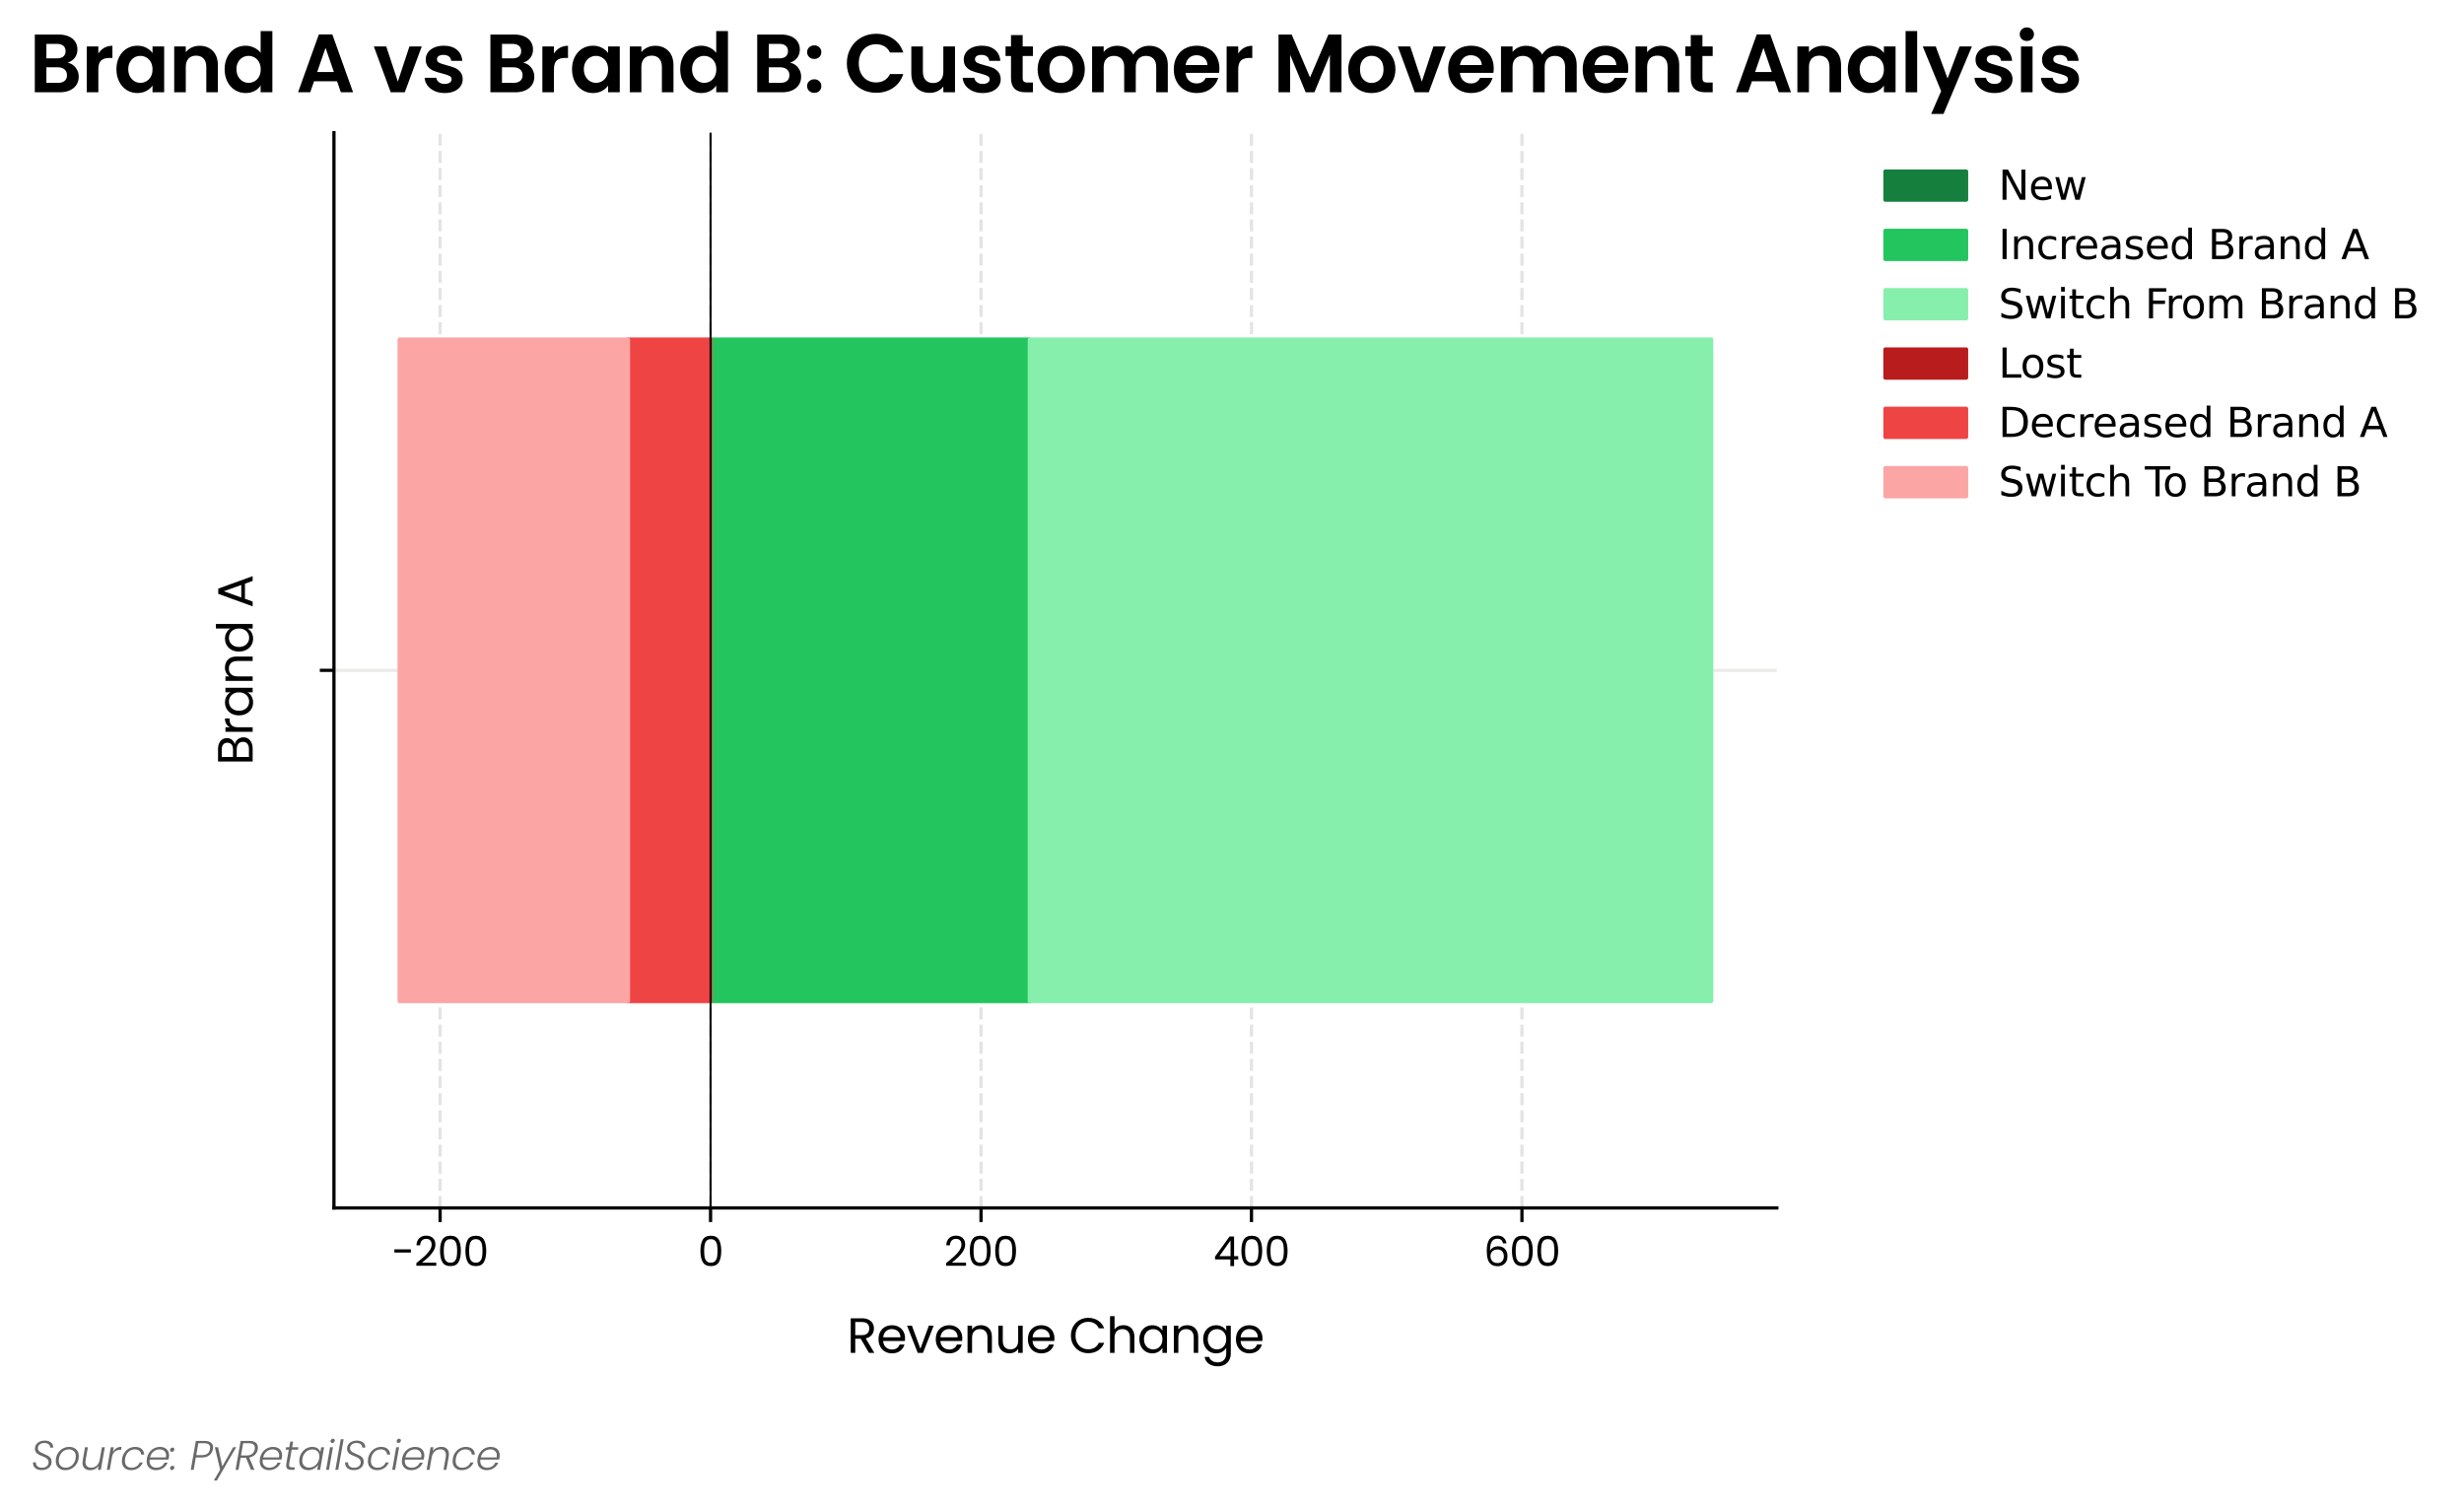<?xml version="1.0" encoding="utf-8" standalone="no"?>
<!DOCTYPE svg PUBLIC "-//W3C//DTD SVG 1.1//EN"
  "http://www.w3.org/Graphics/SVG/1.1/DTD/svg11.dtd">
<svg xmlns:xlink="http://www.w3.org/1999/xlink" width="609.843pt" height="373.553pt" viewBox="0 0 609.843 373.553" xmlns="http://www.w3.org/2000/svg" version="1.1">
 <defs>
  <style type="text/css">*{stroke-linejoin: round; stroke-linecap: butt}</style>
 </defs>
 <g id="figure_1">
  <g id="patch_1">
   <path d="M 0 373.553
L 609.843 373.553
L 609.843 -0
L 0 -0
z
" style="fill: #ffffff"/>
  </g>
  <g id="axes_1">
   <g id="patch_2">
    <path d="M 82.653 298.953
L 439.772 298.953
L 439.772 32.841
L 82.653 32.841
z
" style="fill: #ffffff"/>
   </g>
   <g id="matplotlib.axis_1">
    <g id="xtick_1">
     <g id="line2d_1">
      <path d="M 108.926 298.953
L 108.926 32.841
" clip-path="url(#p9ff2d4da1d)" style="fill: none; stroke-dasharray: 2.96,1.28; stroke-dashoffset: 0; stroke: #dad8d7; stroke-opacity: 0.7; stroke-width: 0.8"/>
     </g>
     <g id="line2d_2">
      <defs>
       <path id="ma1006f637c" d="M 0 0
L 0 3.5
" style="stroke: #000000; stroke-width: 0.8"/>
      </defs>
      <g>
       <use xlink:href="#ma1006f637c" x="108.926" y="298.953" style="stroke: #000000; stroke-width: 0.8"/>
      </g>
     </g>
     <g id="text_1">
      <!-- -200 -->
      <g transform="translate(97.017 313.353) scale(0.1 -0.1)">
       <defs>
        <path id="Poppins-Regular-2d" d="M 2925 2592
L 2925 2099
L 371 2099
L 371 2592
L 2925 2592
z
" transform="scale(0.016)"/>
        <path id="Poppins-Regular-32" d="M 326 467
Q 1139 1120 1600 1539
Q 2061 1958 2377 2416
Q 2694 2874 2694 3315
Q 2694 3731 2492 3971
Q 2291 4211 1843 4211
Q 1408 4211 1168 3939
Q 928 3667 909 3213
L 346 3213
Q 371 3930 780 4320
Q 1190 4710 1837 4710
Q 2496 4710 2883 4345
Q 3270 3981 3270 3341
Q 3270 2810 2953 2307
Q 2637 1805 2233 1424
Q 1830 1043 1203 538
L 3405 538
L 3405 51
L 326 51
L 326 467
z
" transform="scale(0.016)"/>
        <path id="Poppins-Regular-30" d="M 397 2362
Q 397 3462 755 4080
Q 1114 4698 2010 4698
Q 2899 4698 3257 4080
Q 3616 3462 3616 2362
Q 3616 1242 3257 621
Q 2899 0 2010 0
Q 1114 0 755 621
Q 397 1242 397 2362
z
M 3040 2362
Q 3040 2918 2966 3305
Q 2893 3693 2665 3929
Q 2438 4166 2010 4166
Q 1574 4166 1347 3929
Q 1120 3693 1046 3305
Q 973 2918 973 2362
Q 973 1786 1046 1395
Q 1120 1005 1347 768
Q 1574 531 2010 531
Q 2438 531 2665 768
Q 2893 1005 2966 1395
Q 3040 1786 3040 2362
z
" transform="scale(0.016)"/>
       </defs>
       <use xlink:href="#Poppins-Regular-2d"/>
       <use xlink:href="#Poppins-Regular-32" x="55.1"/>
       <use xlink:href="#Poppins-Regular-30" x="112.6"/>
       <use xlink:href="#Poppins-Regular-30" x="175.4"/>
      </g>
     </g>
    </g>
    <g id="xtick_2">
     <g id="line2d_3">
      <path d="M 175.865 298.953
L 175.865 32.841
" clip-path="url(#p9ff2d4da1d)" style="fill: none; stroke-dasharray: 2.96,1.28; stroke-dashoffset: 0; stroke: #dad8d7; stroke-opacity: 0.7; stroke-width: 0.8"/>
     </g>
     <g id="line2d_4">
      <g>
       <use xlink:href="#ma1006f637c" x="175.865" y="298.953" style="stroke: #000000; stroke-width: 0.8"/>
      </g>
     </g>
     <g id="text_2">
      <!-- 0 -->
      <g transform="translate(172.725 313.353) scale(0.1 -0.1)">
       <use xlink:href="#Poppins-Regular-30"/>
      </g>
     </g>
    </g>
    <g id="xtick_3">
     <g id="line2d_5">
      <path d="M 242.804 298.953
L 242.804 32.841
" clip-path="url(#p9ff2d4da1d)" style="fill: none; stroke-dasharray: 2.96,1.28; stroke-dashoffset: 0; stroke: #dad8d7; stroke-opacity: 0.7; stroke-width: 0.8"/>
     </g>
     <g id="line2d_6">
      <g>
       <use xlink:href="#ma1006f637c" x="242.804" y="298.953" style="stroke: #000000; stroke-width: 0.8"/>
      </g>
     </g>
     <g id="text_3">
      <!-- 200 -->
      <g transform="translate(233.65 313.353) scale(0.1 -0.1)">
       <use xlink:href="#Poppins-Regular-32"/>
       <use xlink:href="#Poppins-Regular-30" x="57.5"/>
       <use xlink:href="#Poppins-Regular-30" x="120.3"/>
      </g>
     </g>
    </g>
    <g id="xtick_4">
     <g id="line2d_7">
      <path d="M 309.743 298.953
L 309.743 32.841
" clip-path="url(#p9ff2d4da1d)" style="fill: none; stroke-dasharray: 2.96,1.28; stroke-dashoffset: 0; stroke: #dad8d7; stroke-opacity: 0.7; stroke-width: 0.8"/>
     </g>
     <g id="line2d_8">
      <g>
       <use xlink:href="#ma1006f637c" x="309.743" y="298.953" style="stroke: #000000; stroke-width: 0.8"/>
      </g>
     </g>
     <g id="text_4">
      <!-- 400 -->
      <g transform="translate(300.318 313.353) scale(0.1 -0.1)">
       <defs>
        <path id="Poppins-Regular-34" d="M 256 1030
L 256 1472
L 2502 4582
L 3200 4582
L 3200 1536
L 3840 1536
L 3840 1030
L 3200 1030
L 3200 0
L 2624 0
L 2624 1030
L 256 1030
z
M 2650 3974
L 928 1536
L 2650 1536
L 2650 3974
z
" transform="scale(0.016)"/>
       </defs>
       <use xlink:href="#Poppins-Regular-34"/>
       <use xlink:href="#Poppins-Regular-30" x="62.9"/>
       <use xlink:href="#Poppins-Regular-30" x="125.7"/>
      </g>
     </g>
    </g>
    <g id="xtick_5">
     <g id="line2d_9">
      <path d="M 376.682 298.953
L 376.682 32.841
" clip-path="url(#p9ff2d4da1d)" style="fill: none; stroke-dasharray: 2.96,1.28; stroke-dashoffset: 0; stroke: #dad8d7; stroke-opacity: 0.7; stroke-width: 0.8"/>
     </g>
     <g id="line2d_10">
      <g>
       <use xlink:href="#ma1006f637c" x="376.682" y="298.953" style="stroke: #000000; stroke-width: 0.8"/>
      </g>
     </g>
     <g id="text_5">
      <!-- 600 -->
      <g transform="translate(367.228 313.353) scale(0.1 -0.1)">
       <defs>
        <path id="Poppins-Regular-36" d="M 2976 3526
Q 2835 4237 2099 4237
Q 1530 4237 1248 3798
Q 966 3360 973 2355
Q 1120 2688 1462 2877
Q 1805 3066 2227 3066
Q 2886 3066 3280 2656
Q 3674 2246 3674 1523
Q 3674 1088 3504 742
Q 3334 397 2992 192
Q 2650 -13 2163 -13
Q 1504 -13 1133 281
Q 762 576 614 1094
Q 467 1613 467 2374
Q 467 4723 2106 4723
Q 2733 4723 3091 4384
Q 3450 4045 3514 3526
L 2976 3526
z
M 2106 2573
Q 1830 2573 1587 2461
Q 1344 2349 1193 2121
Q 1043 1894 1043 1568
Q 1043 1082 1324 778
Q 1606 474 2131 474
Q 2579 474 2844 752
Q 3110 1030 3110 1504
Q 3110 2003 2854 2288
Q 2598 2573 2106 2573
z
" transform="scale(0.016)"/>
       </defs>
       <use xlink:href="#Poppins-Regular-36"/>
       <use xlink:href="#Poppins-Regular-30" x="63.5"/>
       <use xlink:href="#Poppins-Regular-30" x="126.3"/>
      </g>
     </g>
    </g>
    <g id="text_6">
     <!-- Revenue Change -->
     <g transform="translate(209.613 334.833) scale(0.12 -0.12)">
      <defs>
       <path id="Poppins-Regular-52" d="M 2842 0
L 1779 1824
L 1075 1824
L 1075 0
L 493 0
L 493 4461
L 1933 4461
Q 2438 4461 2787 4288
Q 3136 4115 3309 3820
Q 3482 3526 3482 3149
Q 3482 2688 3216 2336
Q 2950 1984 2419 1869
L 3539 0
L 2842 0
z
M 1075 2291
L 1933 2291
Q 2406 2291 2643 2524
Q 2880 2758 2880 3149
Q 2880 3546 2646 3763
Q 2413 3981 1933 3981
L 1075 3981
L 1075 2291
z
" transform="scale(0.016)"/>
       <path id="Poppins-Regular-65" d="M 3693 1888
Q 3693 1722 3674 1536
L 870 1536
Q 902 1018 1225 726
Q 1549 435 2010 435
Q 2387 435 2640 611
Q 2893 787 2995 1082
L 3622 1082
Q 3482 576 3059 259
Q 2637 -58 2010 -58
Q 1510 -58 1116 166
Q 723 390 499 803
Q 275 1216 275 1760
Q 275 2304 492 2713
Q 710 3123 1104 3344
Q 1498 3565 2010 3565
Q 2509 3565 2893 3347
Q 3277 3130 3485 2749
Q 3693 2368 3693 1888
z
M 3091 2010
Q 3091 2342 2944 2582
Q 2797 2822 2544 2947
Q 2291 3072 1984 3072
Q 1542 3072 1232 2790
Q 922 2509 877 2010
L 3091 2010
z
" transform="scale(0.016)"/>
       <path id="Poppins-Regular-76" d="M 1798 538
L 2886 3507
L 3507 3507
L 2131 0
L 1453 0
L 77 3507
L 704 3507
L 1798 538
z
" transform="scale(0.016)"/>
       <path id="Poppins-Regular-6e" d="M 2202 3571
Q 2842 3571 3238 3184
Q 3635 2797 3635 2067
L 3635 0
L 3059 0
L 3059 1984
Q 3059 2509 2796 2787
Q 2534 3066 2080 3066
Q 1619 3066 1347 2778
Q 1075 2490 1075 1939
L 1075 0
L 493 0
L 493 3507
L 1075 3507
L 1075 3008
Q 1248 3277 1545 3424
Q 1843 3571 2202 3571
z
" transform="scale(0.016)"/>
       <path id="Poppins-Regular-75" d="M 3603 3507
L 3603 0
L 3021 0
L 3021 518
Q 2854 250 2556 99
Q 2259 -51 1901 -51
Q 1491 -51 1164 118
Q 838 288 649 627
Q 461 966 461 1453
L 461 3507
L 1037 3507
L 1037 1530
Q 1037 1011 1299 732
Q 1562 454 2016 454
Q 2483 454 2752 742
Q 3021 1030 3021 1581
L 3021 3507
L 3603 3507
z
" transform="scale(0.016)"/>
       <path id="Poppins-Regular-20" transform="scale(0.016)"/>
       <path id="Poppins-Regular-43" d="M 275 2234
Q 275 2886 569 3408
Q 864 3930 1373 4224
Q 1882 4518 2502 4518
Q 3232 4518 3776 4166
Q 4320 3814 4570 3168
L 3872 3168
Q 3686 3571 3337 3788
Q 2989 4006 2502 4006
Q 2035 4006 1664 3788
Q 1293 3571 1081 3171
Q 870 2771 870 2234
Q 870 1702 1081 1302
Q 1293 902 1664 684
Q 2035 467 2502 467
Q 2989 467 3337 681
Q 3686 896 3872 1299
L 4570 1299
Q 4320 659 3776 310
Q 3232 -38 2502 -38
Q 1882 -38 1373 253
Q 864 544 569 1062
Q 275 1581 275 2234
z
" transform="scale(0.016)"/>
       <path id="Poppins-Regular-68" d="M 2234 3571
Q 2630 3571 2950 3401
Q 3270 3232 3452 2893
Q 3635 2554 3635 2067
L 3635 0
L 3059 0
L 3059 1984
Q 3059 2509 2796 2787
Q 2534 3066 2080 3066
Q 1619 3066 1347 2778
Q 1075 2490 1075 1939
L 1075 0
L 493 0
L 493 4736
L 1075 4736
L 1075 3008
Q 1248 3277 1552 3424
Q 1856 3571 2234 3571
z
" transform="scale(0.016)"/>
       <path id="Poppins-Regular-61" d="M 275 1766
Q 275 2304 492 2710
Q 710 3117 1091 3341
Q 1472 3565 1939 3565
Q 2400 3565 2739 3366
Q 3078 3168 3245 2867
L 3245 3507
L 3834 3507
L 3834 0
L 3245 0
L 3245 653
Q 3072 346 2729 144
Q 2387 -58 1933 -58
Q 1466 -58 1088 172
Q 710 403 492 819
Q 275 1235 275 1766
z
M 3245 1760
Q 3245 2157 3085 2451
Q 2925 2746 2653 2902
Q 2381 3059 2054 3059
Q 1728 3059 1459 2905
Q 1190 2752 1030 2457
Q 870 2163 870 1766
Q 870 1363 1030 1065
Q 1190 768 1459 611
Q 1728 454 2054 454
Q 2381 454 2653 611
Q 2925 768 3085 1065
Q 3245 1363 3245 1760
z
" transform="scale(0.016)"/>
       <path id="Poppins-Regular-67" d="M 1939 3565
Q 2394 3565 2736 3366
Q 3078 3168 3245 2867
L 3245 3507
L 3834 3507
L 3834 -77
Q 3834 -557 3629 -931
Q 3424 -1306 3043 -1517
Q 2662 -1728 2157 -1728
Q 1466 -1728 1005 -1401
Q 544 -1075 461 -512
L 1037 -512
Q 1133 -832 1433 -1027
Q 1734 -1222 2157 -1222
Q 2637 -1222 2941 -921
Q 3245 -621 3245 -77
L 3245 659
Q 3072 352 2733 147
Q 2394 -58 1939 -58
Q 1472 -58 1091 172
Q 710 403 492 819
Q 275 1235 275 1766
Q 275 2304 492 2710
Q 710 3117 1091 3341
Q 1472 3565 1939 3565
z
M 3245 1760
Q 3245 2157 3085 2451
Q 2925 2746 2653 2902
Q 2381 3059 2054 3059
Q 1728 3059 1459 2905
Q 1190 2752 1030 2457
Q 870 2163 870 1766
Q 870 1363 1030 1065
Q 1190 768 1459 611
Q 1728 454 2054 454
Q 2381 454 2653 611
Q 2925 768 3085 1065
Q 3245 1363 3245 1760
z
" transform="scale(0.016)"/>
      </defs>
      <use xlink:href="#Poppins-Regular-52"/>
      <use xlink:href="#Poppins-Regular-65" x="60.8"/>
      <use xlink:href="#Poppins-Regular-76" x="122.8"/>
      <use xlink:href="#Poppins-Regular-65" x="178.9"/>
      <use xlink:href="#Poppins-Regular-6e" x="240.9"/>
      <use xlink:href="#Poppins-Regular-75" x="304.9"/>
      <use xlink:href="#Poppins-Regular-65" x="368.9"/>
      <use xlink:href="#Poppins-Regular-20" x="430.9"/>
      <use xlink:href="#Poppins-Regular-43" x="457.6"/>
      <use xlink:href="#Poppins-Regular-68" x="534.8"/>
      <use xlink:href="#Poppins-Regular-61" x="598.8"/>
      <use xlink:href="#Poppins-Regular-6e" x="666.4"/>
      <use xlink:href="#Poppins-Regular-67" x="730.4"/>
      <use xlink:href="#Poppins-Regular-65" x="798"/>
     </g>
    </g>
   </g>
   <g id="matplotlib.axis_2">
    <g id="ytick_1">
     <g id="line2d_11">
      <path d="M 82.653 165.897
L 439.772 165.897
" clip-path="url(#p9ff2d4da1d)" style="fill: none; stroke: #dad8d7; stroke-opacity: 0.5; stroke-width: 0.8; stroke-linecap: square"/>
     </g>
     <g id="line2d_12">
      <defs>
       <path id="mc6f0fd13ad" d="M 0 0
L -3.5 0
" style="stroke: #000000; stroke-width: 0.8"/>
      </defs>
      <g>
       <use xlink:href="#mc6f0fd13ad" x="82.653" y="165.897" style="stroke: #000000; stroke-width: 0.8"/>
      </g>
     </g>
    </g>
    <g id="text_7">
     <!-- Brand A -->
     <g transform="translate(62.532 189.41) rotate(-90) scale(0.12 -0.12)">
      <defs>
       <path id="Poppins-Regular-42" d="M 2726 2298
Q 2970 2259 3171 2099
Q 3373 1939 3491 1702
Q 3610 1466 3610 1197
Q 3610 858 3437 586
Q 3264 314 2934 157
Q 2605 0 2157 0
L 493 0
L 493 4461
L 2093 4461
Q 2547 4461 2867 4310
Q 3187 4160 3347 3904
Q 3507 3648 3507 3328
Q 3507 2931 3292 2672
Q 3078 2413 2726 2298
z
M 1075 2534
L 2054 2534
Q 2464 2534 2688 2726
Q 2912 2918 2912 3258
Q 2912 3597 2688 3789
Q 2464 3981 2042 3981
L 1075 3981
L 1075 2534
z
M 2106 480
Q 2541 480 2784 685
Q 3027 890 3027 1254
Q 3027 1626 2771 1840
Q 2515 2054 2086 2054
L 1075 2054
L 1075 480
L 2106 480
z
" transform="scale(0.016)"/>
       <path id="Poppins-Regular-72" d="M 1075 2938
Q 1229 3238 1513 3404
Q 1798 3571 2208 3571
L 2208 2970
L 2054 2970
Q 1075 2970 1075 1907
L 1075 0
L 493 0
L 493 3507
L 1075 3507
L 1075 2938
z
" transform="scale(0.016)"/>
       <path id="Poppins-Regular-64" d="M 275 1766
Q 275 2304 492 2710
Q 710 3117 1091 3341
Q 1472 3565 1946 3565
Q 2355 3565 2707 3376
Q 3059 3187 3245 2880
L 3245 4736
L 3834 4736
L 3834 0
L 3245 0
L 3245 659
Q 3072 346 2733 144
Q 2394 -58 1939 -58
Q 1472 -58 1091 172
Q 710 403 492 819
Q 275 1235 275 1766
z
M 3245 1760
Q 3245 2157 3085 2451
Q 2925 2746 2653 2902
Q 2381 3059 2054 3059
Q 1728 3059 1459 2905
Q 1190 2752 1030 2457
Q 870 2163 870 1766
Q 870 1363 1030 1065
Q 1190 768 1459 611
Q 1728 454 2054 454
Q 2381 454 2653 611
Q 2925 768 3085 1065
Q 3245 1363 3245 1760
z
" transform="scale(0.016)"/>
       <path id="Poppins-Regular-41" d="M 3130 992
L 1184 992
L 826 0
L 211 0
L 1824 4435
L 2496 4435
L 4102 0
L 3488 0
L 3130 992
z
M 2963 1466
L 2157 3718
L 1350 1466
L 2963 1466
z
" transform="scale(0.016)"/>
      </defs>
      <use xlink:href="#Poppins-Regular-42"/>
      <use xlink:href="#Poppins-Regular-72" x="61.3"/>
      <use xlink:href="#Poppins-Regular-61" x="98.6"/>
      <use xlink:href="#Poppins-Regular-6e" x="166.2"/>
      <use xlink:href="#Poppins-Regular-64" x="230.2"/>
      <use xlink:href="#Poppins-Regular-20" x="297.8"/>
      <use xlink:href="#Poppins-Regular-41" x="324.5"/>
     </g>
    </g>
   </g>
   <g id="patch_3">
    <path d="M 175.865 247.777
L 175.865 247.777
L 175.865 84.016
L 175.865 84.016
z
" clip-path="url(#p9ff2d4da1d)" style="fill: #15803d; stroke: #15803d; stroke-linejoin: miter"/>
   </g>
   <g id="patch_4">
    <path d="M 175.865 247.777
L 254.853 247.777
L 254.853 84.016
L 175.865 84.016
z
" clip-path="url(#p9ff2d4da1d)" style="fill: #22c55e; stroke: #22c55e; stroke-linejoin: miter"/>
   </g>
   <g id="patch_5">
    <path d="M 254.853 247.777
L 423.54 247.777
L 423.54 84.016
L 254.853 84.016
z
" clip-path="url(#p9ff2d4da1d)" style="fill: #86efac; stroke: #86efac; stroke-linejoin: miter"/>
   </g>
   <g id="patch_6">
    <path d="M 175.865 247.777
L 175.865 247.777
L 175.865 84.016
L 175.865 84.016
z
" clip-path="url(#p9ff2d4da1d)" style="fill: #b91c1c; stroke: #b91c1c; stroke-linejoin: miter"/>
   </g>
   <g id="patch_7">
    <path d="M 175.865 247.777
L 155.449 247.777
L 155.449 84.016
L 175.865 84.016
z
" clip-path="url(#p9ff2d4da1d)" style="fill: #ef4444; stroke: #ef4444; stroke-linejoin: miter"/>
   </g>
   <g id="patch_8">
    <path d="M 155.449 247.777
L 98.885 247.777
L 98.885 84.016
L 155.449 84.016
z
" clip-path="url(#p9ff2d4da1d)" style="fill: #fca5a5; stroke: #fca5a5; stroke-linejoin: miter"/>
   </g>
   <g id="line2d_13">
    <path d="M 175.865 298.953
L 175.865 32.841
" clip-path="url(#p9ff2d4da1d)" style="fill: none; stroke: #000000; stroke-width: 0.5; stroke-linecap: square"/>
   </g>
   <g id="patch_9">
    <path d="M 82.653 298.953
L 82.653 32.841
" style="fill: none; stroke: #000000; stroke-width: 0.8; stroke-linejoin: miter; stroke-linecap: square"/>
   </g>
   <g id="patch_10">
    <path d="M 82.653 298.953
L 439.772 298.953
" style="fill: none; stroke: #000000; stroke-width: 0.8; stroke-linejoin: miter; stroke-linecap: square"/>
   </g>
   <g id="text_8">
    <!-- Brand A vs Brand B: Customer Movement Analysis -->
    <g transform="translate(7.2 22.841) scale(0.2 -0.2)">
     <defs>
      <path id="Poppins-SemiBold-42" d="M 2976 2291
Q 3354 2221 3597 1913
Q 3840 1606 3840 1210
Q 3840 851 3664 579
Q 3488 307 3155 153
Q 2822 0 2368 0
L 442 0
L 442 4467
L 2285 4467
Q 2739 4467 3068 4320
Q 3398 4173 3568 3910
Q 3738 3648 3738 3315
Q 3738 2925 3530 2662
Q 3322 2400 2976 2291
z
M 1338 2624
L 2157 2624
Q 2477 2624 2649 2768
Q 2822 2912 2822 3181
Q 2822 3450 2649 3597
Q 2477 3744 2157 3744
L 1338 3744
L 1338 2624
z
M 2240 730
Q 2566 730 2748 883
Q 2931 1037 2931 1318
Q 2931 1606 2739 1769
Q 2547 1933 2221 1933
L 1338 1933
L 1338 730
L 2240 730
z
" transform="scale(0.016)"/>
      <path id="Poppins-SemiBold-72" d="M 1338 2995
Q 1510 3277 1788 3437
Q 2067 3597 2426 3597
L 2426 2656
L 2189 2656
Q 1766 2656 1552 2457
Q 1338 2259 1338 1766
L 1338 0
L 442 0
L 442 3546
L 1338 3546
L 1338 2995
z
" transform="scale(0.016)"/>
      <path id="Poppins-SemiBold-61" d="M 211 1786
Q 211 2323 425 2739
Q 640 3155 1008 3379
Q 1376 3603 1830 3603
Q 2227 3603 2524 3443
Q 2822 3283 3002 3040
L 3002 3546
L 3904 3546
L 3904 0
L 3002 0
L 3002 518
Q 2829 269 2525 105
Q 2221 -58 1824 -58
Q 1376 -58 1008 172
Q 640 403 425 822
Q 211 1242 211 1786
z
M 3002 1773
Q 3002 2099 2874 2332
Q 2746 2566 2528 2691
Q 2310 2816 2061 2816
Q 1811 2816 1600 2694
Q 1389 2573 1257 2339
Q 1126 2106 1126 1786
Q 1126 1466 1257 1226
Q 1389 986 1603 858
Q 1818 730 2061 730
Q 2310 730 2528 854
Q 2746 979 2874 1212
Q 3002 1446 3002 1773
z
" transform="scale(0.016)"/>
      <path id="Poppins-SemiBold-6e" d="M 2406 3597
Q 3040 3597 3430 3197
Q 3821 2797 3821 2080
L 3821 0
L 2925 0
L 2925 1958
Q 2925 2381 2713 2608
Q 2502 2835 2138 2835
Q 1766 2835 1552 2608
Q 1338 2381 1338 1958
L 1338 0
L 442 0
L 442 3546
L 1338 3546
L 1338 3104
Q 1517 3334 1795 3465
Q 2074 3597 2406 3597
z
" transform="scale(0.016)"/>
      <path id="Poppins-SemiBold-64" d="M 211 1786
Q 211 2323 425 2739
Q 640 3155 1011 3379
Q 1382 3603 1837 3603
Q 2182 3603 2496 3452
Q 2810 3302 2995 3053
L 2995 4736
L 3904 4736
L 3904 0
L 2995 0
L 2995 525
Q 2829 262 2528 102
Q 2227 -58 1830 -58
Q 1382 -58 1011 172
Q 640 403 425 822
Q 211 1242 211 1786
z
M 3002 1773
Q 3002 2099 2874 2332
Q 2746 2566 2528 2691
Q 2310 2816 2061 2816
Q 1811 2816 1600 2694
Q 1389 2573 1257 2339
Q 1126 2106 1126 1786
Q 1126 1466 1257 1226
Q 1389 986 1603 858
Q 1818 730 2061 730
Q 2310 730 2528 854
Q 2746 979 2874 1212
Q 3002 1446 3002 1773
z
" transform="scale(0.016)"/>
      <path id="Poppins-SemiBold-20" transform="scale(0.016)"/>
      <path id="Poppins-SemiBold-41" d="M 3181 851
L 1402 851
L 1107 0
L 166 0
L 1773 4474
L 2816 4474
L 4422 0
L 3475 0
L 3181 851
z
M 2938 1568
L 2291 3437
L 1645 1568
L 2938 1568
z
" transform="scale(0.016)"/>
      <path id="Poppins-SemiBold-76" d="M 1920 826
L 2816 3546
L 3770 3546
L 2458 0
L 1370 0
L 64 3546
L 1024 3546
L 1920 826
z
" transform="scale(0.016)"/>
      <path id="Poppins-SemiBold-73" d="M 1798 -58
Q 1363 -58 1017 99
Q 672 256 470 525
Q 269 794 250 1120
L 1152 1120
Q 1178 915 1354 780
Q 1530 646 1792 646
Q 2048 646 2192 748
Q 2336 851 2336 1011
Q 2336 1184 2160 1270
Q 1984 1357 1600 1459
Q 1203 1555 950 1657
Q 698 1760 515 1971
Q 333 2182 333 2541
Q 333 2835 502 3078
Q 672 3322 989 3462
Q 1306 3603 1734 3603
Q 2368 3603 2745 3286
Q 3123 2970 3162 2432
L 2304 2432
Q 2285 2643 2128 2768
Q 1971 2893 1709 2893
Q 1466 2893 1334 2803
Q 1203 2714 1203 2554
Q 1203 2374 1382 2281
Q 1562 2189 1939 2093
Q 2323 1997 2572 1894
Q 2822 1792 3004 1577
Q 3187 1363 3194 1011
Q 3194 704 3024 461
Q 2854 218 2537 80
Q 2221 -58 1798 -58
z
" transform="scale(0.016)"/>
      <path id="Poppins-SemiBold-3a" d="M 838 -45
Q 595 -45 438 105
Q 282 256 282 480
Q 282 704 438 854
Q 595 1005 838 1005
Q 1075 1005 1228 854
Q 1382 704 1382 480
Q 1382 256 1228 105
Q 1075 -45 838 -45
z
M 838 2579
Q 595 2579 438 2729
Q 282 2880 282 3104
Q 282 3328 438 3478
Q 595 3629 838 3629
Q 1075 3629 1228 3478
Q 1382 3328 1382 3104
Q 1382 2880 1228 2729
Q 1075 2579 838 2579
z
" transform="scale(0.016)"/>
      <path id="Poppins-SemiBold-43" d="M 224 2240
Q 224 2899 521 3420
Q 819 3942 1334 4233
Q 1850 4525 2490 4525
Q 3238 4525 3801 4141
Q 4365 3757 4589 3078
L 3558 3078
Q 3405 3398 3126 3558
Q 2848 3718 2483 3718
Q 2093 3718 1789 3536
Q 1485 3354 1315 3021
Q 1146 2688 1146 2240
Q 1146 1798 1315 1462
Q 1485 1126 1789 944
Q 2093 762 2483 762
Q 2848 762 3126 925
Q 3405 1088 3558 1408
L 4589 1408
Q 4365 723 3805 342
Q 3245 -38 2490 -38
Q 1850 -38 1334 253
Q 819 544 521 1062
Q 224 1581 224 2240
z
" transform="scale(0.016)"/>
      <path id="Poppins-SemiBold-75" d="M 3789 3546
L 3789 0
L 2886 0
L 2886 448
Q 2714 218 2435 86
Q 2157 -45 1830 -45
Q 1414 -45 1094 131
Q 774 307 592 649
Q 410 992 410 1466
L 410 3546
L 1306 3546
L 1306 1594
Q 1306 1171 1517 944
Q 1728 717 2093 717
Q 2464 717 2675 944
Q 2886 1171 2886 1594
L 2886 3546
L 3789 3546
z
" transform="scale(0.016)"/>
      <path id="Poppins-SemiBold-74" d="M 1485 2810
L 1485 1094
Q 1485 915 1571 835
Q 1658 755 1862 755
L 2278 755
L 2278 0
L 1715 0
Q 582 0 582 1101
L 582 2810
L 160 2810
L 160 3546
L 582 3546
L 582 4422
L 1485 4422
L 1485 3546
L 2278 3546
L 2278 2810
L 1485 2810
z
" transform="scale(0.016)"/>
      <path id="Poppins-SemiBold-6f" d="M 2016 -58
Q 1504 -58 1094 169
Q 685 397 451 813
Q 218 1229 218 1773
Q 218 2317 458 2733
Q 698 3149 1114 3376
Q 1530 3603 2042 3603
Q 2554 3603 2970 3376
Q 3386 3149 3626 2733
Q 3866 2317 3866 1773
Q 3866 1229 3619 813
Q 3373 397 2953 169
Q 2534 -58 2016 -58
z
M 2016 723
Q 2259 723 2473 841
Q 2688 960 2816 1197
Q 2944 1434 2944 1773
Q 2944 2278 2678 2550
Q 2413 2822 2029 2822
Q 1645 2822 1385 2550
Q 1126 2278 1126 1773
Q 1126 1267 1379 995
Q 1632 723 2016 723
z
" transform="scale(0.016)"/>
      <path id="Poppins-SemiBold-6d" d="M 4845 3597
Q 5498 3597 5898 3197
Q 6298 2797 6298 2080
L 6298 0
L 5402 0
L 5402 1958
Q 5402 2374 5190 2595
Q 4979 2816 4614 2816
Q 4250 2816 4035 2595
Q 3821 2374 3821 1958
L 3821 0
L 2925 0
L 2925 1958
Q 2925 2374 2713 2595
Q 2502 2816 2138 2816
Q 1766 2816 1552 2595
Q 1338 2374 1338 1958
L 1338 0
L 442 0
L 442 3546
L 1338 3546
L 1338 3117
Q 1510 3341 1782 3469
Q 2054 3597 2381 3597
Q 2797 3597 3123 3421
Q 3450 3245 3629 2918
Q 3802 3226 4131 3411
Q 4461 3597 4845 3597
z
" transform="scale(0.016)"/>
      <path id="Poppins-SemiBold-65" d="M 3738 1850
Q 3738 1658 3712 1504
L 1120 1504
Q 1152 1120 1389 902
Q 1626 685 1971 685
Q 2470 685 2682 1114
L 3648 1114
Q 3494 602 3059 272
Q 2624 -58 1990 -58
Q 1478 -58 1072 169
Q 666 397 438 813
Q 211 1229 211 1773
Q 211 2323 435 2739
Q 659 3155 1062 3379
Q 1466 3603 1990 3603
Q 2496 3603 2896 3385
Q 3296 3168 3517 2768
Q 3738 2368 3738 1850
z
M 2810 2106
Q 2803 2451 2560 2659
Q 2317 2867 1965 2867
Q 1632 2867 1405 2665
Q 1178 2464 1126 2106
L 2810 2106
z
" transform="scale(0.016)"/>
      <path id="Poppins-SemiBold-4d" d="M 5312 4467
L 5312 0
L 4416 0
L 4416 2906
L 3219 0
L 2541 0
L 1338 2906
L 1338 0
L 442 0
L 442 4467
L 1459 4467
L 2880 1146
L 4301 4467
L 5312 4467
z
" transform="scale(0.016)"/>
      <path id="Poppins-SemiBold-6c" d="M 1338 4736
L 1338 0
L 442 0
L 442 4736
L 1338 4736
z
" transform="scale(0.016)"/>
      <path id="Poppins-SemiBold-79" d="M 3834 3546
L 1638 -1677
L 685 -1677
L 1453 90
L 32 3546
L 1037 3546
L 1952 1069
L 2880 3546
L 3834 3546
z
" transform="scale(0.016)"/>
      <path id="Poppins-SemiBold-69" d="M 896 3968
Q 659 3968 502 4118
Q 346 4269 346 4493
Q 346 4717 502 4867
Q 659 5018 896 5018
Q 1133 5018 1289 4867
Q 1446 4717 1446 4493
Q 1446 4269 1289 4118
Q 1133 3968 896 3968
z
M 1338 3546
L 1338 0
L 442 0
L 442 3546
L 1338 3546
z
" transform="scale(0.016)"/>
     </defs>
     <use xlink:href="#Poppins-SemiBold-42"/>
     <use xlink:href="#Poppins-SemiBold-72" x="64.3"/>
     <use xlink:href="#Poppins-SemiBold-61" x="104.7"/>
     <use xlink:href="#Poppins-SemiBold-6e" x="172.5"/>
     <use xlink:href="#Poppins-SemiBold-64" x="238.6"/>
     <use xlink:href="#Poppins-SemiBold-20" x="306.4"/>
     <use xlink:href="#Poppins-SemiBold-41" x="330.2"/>
     <use xlink:href="#Poppins-SemiBold-20" x="401.8"/>
     <use xlink:href="#Poppins-SemiBold-76" x="425.6"/>
     <use xlink:href="#Poppins-SemiBold-73" x="485.5"/>
     <use xlink:href="#Poppins-SemiBold-20" x="540"/>
     <use xlink:href="#Poppins-SemiBold-42" x="563.8"/>
     <use xlink:href="#Poppins-SemiBold-72" x="628.1"/>
     <use xlink:href="#Poppins-SemiBold-61" x="668.5"/>
     <use xlink:href="#Poppins-SemiBold-6e" x="736.3"/>
     <use xlink:href="#Poppins-SemiBold-64" x="802.4"/>
     <use xlink:href="#Poppins-SemiBold-20" x="870.2"/>
     <use xlink:href="#Poppins-SemiBold-42" x="894"/>
     <use xlink:href="#Poppins-SemiBold-3a" x="958.3"/>
     <use xlink:href="#Poppins-SemiBold-20" x="984.6"/>
     <use xlink:href="#Poppins-SemiBold-43" x="1008.4"/>
     <use xlink:href="#Poppins-SemiBold-75" x="1085.2"/>
     <use xlink:href="#Poppins-SemiBold-73" x="1151.3"/>
     <use xlink:href="#Poppins-SemiBold-74" x="1205.8"/>
     <use xlink:href="#Poppins-SemiBold-6f" x="1244.6"/>
     <use xlink:href="#Poppins-SemiBold-6d" x="1308.4"/>
     <use xlink:href="#Poppins-SemiBold-65" x="1413.2"/>
     <use xlink:href="#Poppins-SemiBold-72" x="1474.9"/>
     <use xlink:href="#Poppins-SemiBold-20" x="1515.3"/>
     <use xlink:href="#Poppins-SemiBold-4d" x="1539.1"/>
     <use xlink:href="#Poppins-SemiBold-6f" x="1629"/>
     <use xlink:href="#Poppins-SemiBold-76" x="1692.8"/>
     <use xlink:href="#Poppins-SemiBold-65" x="1752.7"/>
     <use xlink:href="#Poppins-SemiBold-6d" x="1814.4"/>
     <use xlink:href="#Poppins-SemiBold-65" x="1919.2"/>
     <use xlink:href="#Poppins-SemiBold-6e" x="1980.9"/>
     <use xlink:href="#Poppins-SemiBold-74" x="2047"/>
     <use xlink:href="#Poppins-SemiBold-20" x="2085.8"/>
     <use xlink:href="#Poppins-SemiBold-41" x="2109.6"/>
     <use xlink:href="#Poppins-SemiBold-6e" x="2181.2"/>
     <use xlink:href="#Poppins-SemiBold-61" x="2247.3"/>
     <use xlink:href="#Poppins-SemiBold-6c" x="2315.1"/>
     <use xlink:href="#Poppins-SemiBold-79" x="2342.9"/>
     <use xlink:href="#Poppins-SemiBold-73" x="2403.4"/>
     <use xlink:href="#Poppins-SemiBold-69" x="2457.9"/>
     <use xlink:href="#Poppins-SemiBold-73" x="2485.7"/>
    </g>
   </g>
   <g id="legend_1">
    <g id="patch_11">
     <path d="M 464.628 128.909
L 600.643 128.909
Q 602.643 128.909 602.643 126.909
L 602.643 39.841
Q 602.643 37.841 600.643 37.841
L 464.628 37.841
Q 462.628 37.841 462.628 39.841
L 462.628 126.909
Q 462.628 128.909 464.628 128.909
z
" style="fill: #ffffff; opacity: 0.8; stroke: #ffffff; stroke-linejoin: miter"/>
    </g>
    <g id="patch_12">
     <path d="M 466.628 49.439
L 486.628 49.439
L 486.628 42.439
L 466.628 42.439
z
" style="fill: #15803d; stroke: #15803d; stroke-linejoin: miter"/>
    </g>
    <g id="text_9">
     <!-- New -->
     <g transform="translate(494.628 49.439) scale(0.1 -0.1)">
      <defs>
       <path id="DejaVuSans-4e" d="M 628 4666
L 1478 4666
L 3547 763
L 3547 4666
L 4159 4666
L 4159 0
L 3309 0
L 1241 3903
L 1241 0
L 628 0
L 628 4666
z
" transform="scale(0.016)"/>
       <path id="DejaVuSans-65" d="M 3597 1894
L 3597 1613
L 953 1613
Q 991 1019 1311 708
Q 1631 397 2203 397
Q 2534 397 2845 478
Q 3156 559 3463 722
L 3463 178
Q 3153 47 2828 -22
Q 2503 -91 2169 -91
Q 1331 -91 842 396
Q 353 884 353 1716
Q 353 2575 817 3079
Q 1281 3584 2069 3584
Q 2775 3584 3186 3129
Q 3597 2675 3597 1894
z
M 3022 2063
Q 3016 2534 2758 2815
Q 2500 3097 2075 3097
Q 1594 3097 1305 2825
Q 1016 2553 972 2059
L 3022 2063
z
" transform="scale(0.016)"/>
       <path id="DejaVuSans-77" d="M 269 3500
L 844 3500
L 1563 769
L 2278 3500
L 2956 3500
L 3675 769
L 4391 3500
L 4966 3500
L 4050 0
L 3372 0
L 2619 2869
L 1863 0
L 1184 0
L 269 3500
z
" transform="scale(0.016)"/>
      </defs>
      <use xlink:href="#DejaVuSans-4e"/>
      <use xlink:href="#DejaVuSans-65" x="74.805"/>
      <use xlink:href="#DejaVuSans-77" x="136.328"/>
     </g>
    </g>
    <g id="patch_13">
     <path d="M 466.628 64.117
L 486.628 64.117
L 486.628 57.117
L 466.628 57.117
z
" style="fill: #22c55e; stroke: #22c55e; stroke-linejoin: miter"/>
    </g>
    <g id="text_10">
     <!-- Increased Brand A -->
     <g transform="translate(494.628 64.117) scale(0.1 -0.1)">
      <defs>
       <path id="DejaVuSans-49" d="M 628 4666
L 1259 4666
L 1259 0
L 628 0
L 628 4666
z
" transform="scale(0.016)"/>
       <path id="DejaVuSans-6e" d="M 3513 2113
L 3513 0
L 2938 0
L 2938 2094
Q 2938 2591 2744 2837
Q 2550 3084 2163 3084
Q 1697 3084 1428 2787
Q 1159 2491 1159 1978
L 1159 0
L 581 0
L 581 3500
L 1159 3500
L 1159 2956
Q 1366 3272 1645 3428
Q 1925 3584 2291 3584
Q 2894 3584 3203 3211
Q 3513 2838 3513 2113
z
" transform="scale(0.016)"/>
       <path id="DejaVuSans-63" d="M 3122 3366
L 3122 2828
Q 2878 2963 2633 3030
Q 2388 3097 2138 3097
Q 1578 3097 1268 2742
Q 959 2388 959 1747
Q 959 1106 1268 751
Q 1578 397 2138 397
Q 2388 397 2633 464
Q 2878 531 3122 666
L 3122 134
Q 2881 22 2623 -34
Q 2366 -91 2075 -91
Q 1284 -91 818 406
Q 353 903 353 1747
Q 353 2603 823 3093
Q 1294 3584 2113 3584
Q 2378 3584 2631 3529
Q 2884 3475 3122 3366
z
" transform="scale(0.016)"/>
       <path id="DejaVuSans-72" d="M 2631 2963
Q 2534 3019 2420 3045
Q 2306 3072 2169 3072
Q 1681 3072 1420 2755
Q 1159 2438 1159 1844
L 1159 0
L 581 0
L 581 3500
L 1159 3500
L 1159 2956
Q 1341 3275 1631 3429
Q 1922 3584 2338 3584
Q 2397 3584 2469 3576
Q 2541 3569 2628 3553
L 2631 2963
z
" transform="scale(0.016)"/>
       <path id="DejaVuSans-61" d="M 2194 1759
Q 1497 1759 1228 1600
Q 959 1441 959 1056
Q 959 750 1161 570
Q 1363 391 1709 391
Q 2188 391 2477 730
Q 2766 1069 2766 1631
L 2766 1759
L 2194 1759
z
M 3341 1997
L 3341 0
L 2766 0
L 2766 531
Q 2569 213 2275 61
Q 1981 -91 1556 -91
Q 1019 -91 701 211
Q 384 513 384 1019
Q 384 1609 779 1909
Q 1175 2209 1959 2209
L 2766 2209
L 2766 2266
Q 2766 2663 2505 2880
Q 2244 3097 1772 3097
Q 1472 3097 1187 3025
Q 903 2953 641 2809
L 641 3341
Q 956 3463 1253 3523
Q 1550 3584 1831 3584
Q 2591 3584 2966 3190
Q 3341 2797 3341 1997
z
" transform="scale(0.016)"/>
       <path id="DejaVuSans-73" d="M 2834 3397
L 2834 2853
Q 2591 2978 2328 3040
Q 2066 3103 1784 3103
Q 1356 3103 1142 2972
Q 928 2841 928 2578
Q 928 2378 1081 2264
Q 1234 2150 1697 2047
L 1894 2003
Q 2506 1872 2764 1633
Q 3022 1394 3022 966
Q 3022 478 2636 193
Q 2250 -91 1575 -91
Q 1294 -91 989 -36
Q 684 19 347 128
L 347 722
Q 666 556 975 473
Q 1284 391 1588 391
Q 1994 391 2212 530
Q 2431 669 2431 922
Q 2431 1156 2273 1281
Q 2116 1406 1581 1522
L 1381 1569
Q 847 1681 609 1914
Q 372 2147 372 2553
Q 372 3047 722 3315
Q 1072 3584 1716 3584
Q 2034 3584 2315 3537
Q 2597 3491 2834 3397
z
" transform="scale(0.016)"/>
       <path id="DejaVuSans-64" d="M 2906 2969
L 2906 4863
L 3481 4863
L 3481 0
L 2906 0
L 2906 525
Q 2725 213 2448 61
Q 2172 -91 1784 -91
Q 1150 -91 751 415
Q 353 922 353 1747
Q 353 2572 751 3078
Q 1150 3584 1784 3584
Q 2172 3584 2448 3432
Q 2725 3281 2906 2969
z
M 947 1747
Q 947 1113 1208 752
Q 1469 391 1925 391
Q 2381 391 2643 752
Q 2906 1113 2906 1747
Q 2906 2381 2643 2742
Q 2381 3103 1925 3103
Q 1469 3103 1208 2742
Q 947 2381 947 1747
z
" transform="scale(0.016)"/>
       <path id="DejaVuSans-20" transform="scale(0.016)"/>
       <path id="DejaVuSans-42" d="M 1259 2228
L 1259 519
L 2272 519
Q 2781 519 3026 730
Q 3272 941 3272 1375
Q 3272 1813 3026 2020
Q 2781 2228 2272 2228
L 1259 2228
z
M 1259 4147
L 1259 2741
L 2194 2741
Q 2656 2741 2882 2914
Q 3109 3088 3109 3444
Q 3109 3797 2882 3972
Q 2656 4147 2194 4147
L 1259 4147
z
M 628 4666
L 2241 4666
Q 2963 4666 3353 4366
Q 3744 4066 3744 3513
Q 3744 3084 3544 2831
Q 3344 2578 2956 2516
Q 3422 2416 3680 2098
Q 3938 1781 3938 1306
Q 3938 681 3513 340
Q 3088 0 2303 0
L 628 0
L 628 4666
z
" transform="scale(0.016)"/>
       <path id="DejaVuSans-41" d="M 2188 4044
L 1331 1722
L 3047 1722
L 2188 4044
z
M 1831 4666
L 2547 4666
L 4325 0
L 3669 0
L 3244 1197
L 1141 1197
L 716 0
L 50 0
L 1831 4666
z
" transform="scale(0.016)"/>
      </defs>
      <use xlink:href="#DejaVuSans-49"/>
      <use xlink:href="#DejaVuSans-6e" x="29.492"/>
      <use xlink:href="#DejaVuSans-63" x="92.871"/>
      <use xlink:href="#DejaVuSans-72" x="147.852"/>
      <use xlink:href="#DejaVuSans-65" x="186.715"/>
      <use xlink:href="#DejaVuSans-61" x="248.238"/>
      <use xlink:href="#DejaVuSans-73" x="309.518"/>
      <use xlink:href="#DejaVuSans-65" x="361.617"/>
      <use xlink:href="#DejaVuSans-64" x="423.141"/>
      <use xlink:href="#DejaVuSans-20" x="486.617"/>
      <use xlink:href="#DejaVuSans-42" x="518.404"/>
      <use xlink:href="#DejaVuSans-72" x="587.008"/>
      <use xlink:href="#DejaVuSans-61" x="628.121"/>
      <use xlink:href="#DejaVuSans-6e" x="689.4"/>
      <use xlink:href="#DejaVuSans-64" x="752.779"/>
      <use xlink:href="#DejaVuSans-20" x="816.256"/>
      <use xlink:href="#DejaVuSans-41" x="848.043"/>
     </g>
    </g>
    <g id="patch_14">
     <path d="M 466.628 78.795
L 486.628 78.795
L 486.628 71.795
L 466.628 71.795
z
" style="fill: #86efac; stroke: #86efac; stroke-linejoin: miter"/>
    </g>
    <g id="text_11">
     <!-- Switch From Brand B -->
     <g transform="translate(494.628 78.795) scale(0.1 -0.1)">
      <defs>
       <path id="DejaVuSans-53" d="M 3425 4513
L 3425 3897
Q 3066 4069 2747 4153
Q 2428 4238 2131 4238
Q 1616 4238 1336 4038
Q 1056 3838 1056 3469
Q 1056 3159 1242 3001
Q 1428 2844 1947 2747
L 2328 2669
Q 3034 2534 3370 2195
Q 3706 1856 3706 1288
Q 3706 609 3251 259
Q 2797 -91 1919 -91
Q 1588 -91 1214 -16
Q 841 59 441 206
L 441 856
Q 825 641 1194 531
Q 1563 422 1919 422
Q 2459 422 2753 634
Q 3047 847 3047 1241
Q 3047 1584 2836 1778
Q 2625 1972 2144 2069
L 1759 2144
Q 1053 2284 737 2584
Q 422 2884 422 3419
Q 422 4038 858 4394
Q 1294 4750 2059 4750
Q 2388 4750 2728 4690
Q 3069 4631 3425 4513
z
" transform="scale(0.016)"/>
       <path id="DejaVuSans-69" d="M 603 3500
L 1178 3500
L 1178 0
L 603 0
L 603 3500
z
M 603 4863
L 1178 4863
L 1178 4134
L 603 4134
L 603 4863
z
" transform="scale(0.016)"/>
       <path id="DejaVuSans-74" d="M 1172 4494
L 1172 3500
L 2356 3500
L 2356 3053
L 1172 3053
L 1172 1153
Q 1172 725 1289 603
Q 1406 481 1766 481
L 2356 481
L 2356 0
L 1766 0
Q 1100 0 847 248
Q 594 497 594 1153
L 594 3053
L 172 3053
L 172 3500
L 594 3500
L 594 4494
L 1172 4494
z
" transform="scale(0.016)"/>
       <path id="DejaVuSans-68" d="M 3513 2113
L 3513 0
L 2938 0
L 2938 2094
Q 2938 2591 2744 2837
Q 2550 3084 2163 3084
Q 1697 3084 1428 2787
Q 1159 2491 1159 1978
L 1159 0
L 581 0
L 581 4863
L 1159 4863
L 1159 2956
Q 1366 3272 1645 3428
Q 1925 3584 2291 3584
Q 2894 3584 3203 3211
Q 3513 2838 3513 2113
z
" transform="scale(0.016)"/>
       <path id="DejaVuSans-46" d="M 628 4666
L 3309 4666
L 3309 4134
L 1259 4134
L 1259 2759
L 3109 2759
L 3109 2228
L 1259 2228
L 1259 0
L 628 0
L 628 4666
z
" transform="scale(0.016)"/>
       <path id="DejaVuSans-6f" d="M 1959 3097
Q 1497 3097 1228 2736
Q 959 2375 959 1747
Q 959 1119 1226 758
Q 1494 397 1959 397
Q 2419 397 2687 759
Q 2956 1122 2956 1747
Q 2956 2369 2687 2733
Q 2419 3097 1959 3097
z
M 1959 3584
Q 2709 3584 3137 3096
Q 3566 2609 3566 1747
Q 3566 888 3137 398
Q 2709 -91 1959 -91
Q 1206 -91 779 398
Q 353 888 353 1747
Q 353 2609 779 3096
Q 1206 3584 1959 3584
z
" transform="scale(0.016)"/>
       <path id="DejaVuSans-6d" d="M 3328 2828
Q 3544 3216 3844 3400
Q 4144 3584 4550 3584
Q 5097 3584 5394 3201
Q 5691 2819 5691 2113
L 5691 0
L 5113 0
L 5113 2094
Q 5113 2597 4934 2840
Q 4756 3084 4391 3084
Q 3944 3084 3684 2787
Q 3425 2491 3425 1978
L 3425 0
L 2847 0
L 2847 2094
Q 2847 2600 2669 2842
Q 2491 3084 2119 3084
Q 1678 3084 1418 2786
Q 1159 2488 1159 1978
L 1159 0
L 581 0
L 581 3500
L 1159 3500
L 1159 2956
Q 1356 3278 1631 3431
Q 1906 3584 2284 3584
Q 2666 3584 2933 3390
Q 3200 3197 3328 2828
z
" transform="scale(0.016)"/>
      </defs>
      <use xlink:href="#DejaVuSans-53"/>
      <use xlink:href="#DejaVuSans-77" x="63.477"/>
      <use xlink:href="#DejaVuSans-69" x="145.264"/>
      <use xlink:href="#DejaVuSans-74" x="173.047"/>
      <use xlink:href="#DejaVuSans-63" x="212.256"/>
      <use xlink:href="#DejaVuSans-68" x="267.236"/>
      <use xlink:href="#DejaVuSans-20" x="330.615"/>
      <use xlink:href="#DejaVuSans-46" x="362.402"/>
      <use xlink:href="#DejaVuSans-72" x="412.672"/>
      <use xlink:href="#DejaVuSans-6f" x="451.535"/>
      <use xlink:href="#DejaVuSans-6d" x="512.717"/>
      <use xlink:href="#DejaVuSans-20" x="610.129"/>
      <use xlink:href="#DejaVuSans-42" x="641.916"/>
      <use xlink:href="#DejaVuSans-72" x="710.52"/>
      <use xlink:href="#DejaVuSans-61" x="751.633"/>
      <use xlink:href="#DejaVuSans-6e" x="812.912"/>
      <use xlink:href="#DejaVuSans-64" x="876.291"/>
      <use xlink:href="#DejaVuSans-20" x="939.768"/>
      <use xlink:href="#DejaVuSans-42" x="971.555"/>
     </g>
    </g>
    <g id="patch_15">
     <path d="M 466.628 93.473
L 486.628 93.473
L 486.628 86.473
L 466.628 86.473
z
" style="fill: #b91c1c; stroke: #b91c1c; stroke-linejoin: miter"/>
    </g>
    <g id="text_12">
     <!-- Lost -->
     <g transform="translate(494.628 93.473) scale(0.1 -0.1)">
      <defs>
       <path id="DejaVuSans-4c" d="M 628 4666
L 1259 4666
L 1259 531
L 3531 531
L 3531 0
L 628 0
L 628 4666
z
" transform="scale(0.016)"/>
      </defs>
      <use xlink:href="#DejaVuSans-4c"/>
      <use xlink:href="#DejaVuSans-6f" x="53.963"/>
      <use xlink:href="#DejaVuSans-73" x="115.145"/>
      <use xlink:href="#DejaVuSans-74" x="167.244"/>
     </g>
    </g>
    <g id="patch_16">
     <path d="M 466.628 108.152
L 486.628 108.152
L 486.628 101.152
L 466.628 101.152
z
" style="fill: #ef4444; stroke: #ef4444; stroke-linejoin: miter"/>
    </g>
    <g id="text_13">
     <!-- Decreased Brand A -->
     <g transform="translate(494.628 108.152) scale(0.1 -0.1)">
      <defs>
       <path id="DejaVuSans-44" d="M 1259 4147
L 1259 519
L 2022 519
Q 2988 519 3436 956
Q 3884 1394 3884 2338
Q 3884 3275 3436 3711
Q 2988 4147 2022 4147
L 1259 4147
z
M 628 4666
L 1925 4666
Q 3281 4666 3915 4102
Q 4550 3538 4550 2338
Q 4550 1131 3912 565
Q 3275 0 1925 0
L 628 0
L 628 4666
z
" transform="scale(0.016)"/>
      </defs>
      <use xlink:href="#DejaVuSans-44"/>
      <use xlink:href="#DejaVuSans-65" x="77.002"/>
      <use xlink:href="#DejaVuSans-63" x="138.525"/>
      <use xlink:href="#DejaVuSans-72" x="193.506"/>
      <use xlink:href="#DejaVuSans-65" x="232.369"/>
      <use xlink:href="#DejaVuSans-61" x="293.893"/>
      <use xlink:href="#DejaVuSans-73" x="355.172"/>
      <use xlink:href="#DejaVuSans-65" x="407.271"/>
      <use xlink:href="#DejaVuSans-64" x="468.795"/>
      <use xlink:href="#DejaVuSans-20" x="532.271"/>
      <use xlink:href="#DejaVuSans-42" x="564.059"/>
      <use xlink:href="#DejaVuSans-72" x="632.662"/>
      <use xlink:href="#DejaVuSans-61" x="673.775"/>
      <use xlink:href="#DejaVuSans-6e" x="735.055"/>
      <use xlink:href="#DejaVuSans-64" x="798.434"/>
      <use xlink:href="#DejaVuSans-20" x="861.91"/>
      <use xlink:href="#DejaVuSans-41" x="893.697"/>
     </g>
    </g>
    <g id="patch_17">
     <path d="M 466.628 122.83
L 486.628 122.83
L 486.628 115.83
L 466.628 115.83
z
" style="fill: #fca5a5; stroke: #fca5a5; stroke-linejoin: miter"/>
    </g>
    <g id="text_14">
     <!-- Switch To Brand B -->
     <g transform="translate(494.628 122.83) scale(0.1 -0.1)">
      <defs>
       <path id="DejaVuSans-54" d="M -19 4666
L 3928 4666
L 3928 4134
L 2272 4134
L 2272 0
L 1638 0
L 1638 4134
L -19 4134
L -19 4666
z
" transform="scale(0.016)"/>
      </defs>
      <use xlink:href="#DejaVuSans-53"/>
      <use xlink:href="#DejaVuSans-77" x="63.477"/>
      <use xlink:href="#DejaVuSans-69" x="145.264"/>
      <use xlink:href="#DejaVuSans-74" x="173.047"/>
      <use xlink:href="#DejaVuSans-63" x="212.256"/>
      <use xlink:href="#DejaVuSans-68" x="267.236"/>
      <use xlink:href="#DejaVuSans-20" x="330.615"/>
      <use xlink:href="#DejaVuSans-54" x="362.402"/>
      <use xlink:href="#DejaVuSans-6f" x="406.486"/>
      <use xlink:href="#DejaVuSans-20" x="467.668"/>
      <use xlink:href="#DejaVuSans-42" x="499.455"/>
      <use xlink:href="#DejaVuSans-72" x="568.059"/>
      <use xlink:href="#DejaVuSans-61" x="609.172"/>
      <use xlink:href="#DejaVuSans-6e" x="670.451"/>
      <use xlink:href="#DejaVuSans-64" x="733.83"/>
      <use xlink:href="#DejaVuSans-20" x="797.307"/>
      <use xlink:href="#DejaVuSans-42" x="829.094"/>
     </g>
    </g>
   </g>
  </g>
  <g id="text_15">
   <!-- Source: PyRetailScience -->
   <g style="fill: #696969" transform="translate(7.728 363.773) scale(0.1 -0.1)">
    <defs>
     <path id="Poppins-LightItalic-53" d="M 1619 -45
Q 1216 -45 912 89
Q 608 224 441 467
Q 275 710 275 1024
Q 275 1107 282 1152
L 723 1152
Q 710 947 796 758
Q 883 570 1097 445
Q 1312 320 1651 320
Q 2125 320 2406 557
Q 2688 794 2688 1197
Q 2688 1440 2557 1603
Q 2426 1766 2234 1872
Q 2042 1978 1709 2112
Q 1318 2266 1088 2397
Q 858 2528 707 2758
Q 557 2989 582 3347
Q 595 3693 790 3958
Q 986 4224 1322 4374
Q 1658 4525 2086 4525
Q 2509 4525 2813 4381
Q 3117 4237 3267 3987
Q 3418 3738 3398 3437
L 2931 3437
Q 2944 3610 2851 3776
Q 2758 3942 2556 4048
Q 2355 4154 2061 4154
Q 1606 4154 1318 3933
Q 1030 3712 1030 3334
Q 1030 3110 1158 2956
Q 1286 2803 1472 2700
Q 1658 2598 1984 2464
Q 2362 2310 2595 2176
Q 2829 2042 2992 1818
Q 3155 1594 3155 1254
Q 3155 1171 3149 1126
Q 3123 800 2931 531
Q 2739 262 2403 108
Q 2067 -45 1619 -45
z
" transform="scale(0.016)"/>
     <path id="Poppins-LightItalic-6f" d="M 1728 -51
Q 1293 -51 960 125
Q 627 301 444 624
Q 262 947 262 1382
Q 262 1971 531 2467
Q 800 2963 1280 3254
Q 1760 3546 2349 3546
Q 2784 3546 3117 3370
Q 3450 3194 3635 2870
Q 3821 2547 3821 2112
Q 3821 1517 3545 1024
Q 3270 531 2793 240
Q 2317 -51 1728 -51
z
M 1779 326
Q 2234 326 2595 569
Q 2957 813 3158 1216
Q 3360 1619 3360 2086
Q 3360 2611 3056 2886
Q 2752 3162 2285 3162
Q 1830 3162 1475 2918
Q 1120 2675 921 2272
Q 723 1869 723 1402
Q 723 883 1024 604
Q 1325 326 1779 326
z
" transform="scale(0.016)"/>
     <path id="Poppins-LightItalic-75" d="M 3834 3494
L 3219 0
L 2771 0
L 2880 614
Q 2662 288 2316 115
Q 1971 -58 1574 -58
Q 1037 -58 710 233
Q 384 525 384 1082
Q 384 1286 416 1453
L 774 3494
L 1216 3494
L 864 1504
Q 838 1357 838 1197
Q 838 774 1072 553
Q 1306 333 1722 333
Q 2208 333 2560 630
Q 2912 928 3034 1504
L 3386 3494
L 3834 3494
z
" transform="scale(0.016)"/>
     <path id="Poppins-LightItalic-72" d="M 1133 2797
Q 1344 3162 1683 3360
Q 2022 3558 2470 3558
L 2387 3091
L 2259 3091
Q 1798 3091 1465 2854
Q 1133 2618 1005 2074
L 640 0
L 192 0
L 806 3494
L 1254 3494
L 1133 2797
z
" transform="scale(0.016)"/>
     <path id="Poppins-LightItalic-63" d="M 294 1747
Q 390 2291 681 2697
Q 973 3104 1395 3325
Q 1818 3546 2310 3546
Q 2957 3546 3318 3226
Q 3680 2906 3706 2355
L 3226 2355
Q 3206 2733 2947 2947
Q 2688 3162 2246 3162
Q 1702 3162 1289 2794
Q 877 2426 755 1747
Q 723 1587 723 1382
Q 723 870 1001 598
Q 1280 326 1741 326
Q 2189 326 2521 540
Q 2854 755 3014 1139
L 3494 1139
Q 3277 602 2797 275
Q 2317 -51 1677 -51
Q 1030 -51 643 320
Q 256 691 256 1338
Q 256 1536 294 1747
z
" transform="scale(0.016)"/>
     <path id="Poppins-LightItalic-65" d="M 2330 3546
Q 2771 3546 3084 3376
Q 3398 3206 3561 2912
Q 3725 2618 3725 2240
Q 3725 2067 3699 1933
Q 3661 1741 3622 1587
L 723 1587
Q 704 1466 704 1357
Q 704 864 1001 595
Q 1299 326 1760 326
Q 2202 326 2534 537
Q 2867 749 3021 1107
L 3501 1107
Q 3283 595 2806 272
Q 2330 -51 1696 -51
Q 1043 -51 649 323
Q 256 698 256 1344
Q 256 1536 294 1747
Q 390 2291 681 2700
Q 973 3110 1401 3328
Q 1830 3546 2330 3546
z
M 3238 1920
Q 3270 2099 3270 2221
Q 3270 2675 2982 2918
Q 2694 3162 2246 3162
Q 1920 3162 1619 3021
Q 1318 2880 1094 2598
Q 870 2317 787 1920
L 3238 1920
z
" transform="scale(0.016)"/>
     <path id="Poppins-LightItalic-3a" d="M 262 -32
Q 141 -32 64 45
Q -13 122 -13 243
Q -13 397 105 512
Q 224 627 378 627
Q 499 627 576 553
Q 653 480 653 358
Q 653 205 534 86
Q 416 -32 262 -32
z
M 262 2784
Q 141 2784 64 2861
Q -13 2938 -13 3059
Q -13 3213 105 3328
Q 224 3443 378 3443
Q 499 3443 576 3369
Q 653 3296 653 3174
Q 653 3021 534 2902
Q 416 2784 262 2784
z
" transform="scale(0.016)"/>
     <path id="Poppins-LightItalic-20" transform="scale(0.016)"/>
     <path id="Poppins-LightItalic-50" d="M 3616 3187
Q 3514 2611 3072 2259
Q 2630 1907 1875 1907
L 973 1907
L 640 0
L 192 0
L 979 4474
L 2330 4474
Q 2989 4474 3315 4198
Q 3642 3923 3642 3456
Q 3642 3309 3616 3187
z
M 1946 2278
Q 2995 2278 3155 3187
Q 3181 3354 3181 3424
Q 3181 4115 2266 4115
L 1363 4115
L 1043 2278
L 1946 2278
z
" transform="scale(0.016)"/>
     <path id="Poppins-LightItalic-79" d="M 890 3494
L 1549 531
L 3219 3494
L 3686 3494
L 710 -1645
L 237 -1645
L 1210 26
L 390 3494
L 890 3494
z
" transform="scale(0.016)"/>
     <path id="Poppins-LightItalic-52" d="M 2330 4474
Q 2989 4474 3318 4192
Q 3648 3910 3648 3437
Q 3648 3354 3622 3174
Q 3539 2688 3200 2345
Q 2861 2003 2298 1901
L 3110 0
L 2573 0
L 1798 1869
L 966 1869
L 640 0
L 192 0
L 979 4474
L 2330 4474
z
M 3155 3174
Q 3174 3302 3174 3405
Q 3174 3744 2950 3929
Q 2726 4115 2259 4115
L 1363 4115
L 1030 2227
L 1933 2227
Q 2464 2227 2771 2483
Q 3078 2739 3155 3174
z
" transform="scale(0.016)"/>
     <path id="Poppins-LightItalic-74" d="M 934 947
Q 915 832 915 749
Q 915 544 1027 464
Q 1139 384 1395 384
L 1805 384
L 1734 0
L 1254 0
Q 858 0 659 153
Q 461 307 461 659
Q 461 800 486 947
L 870 3117
L 384 3117
L 454 3494
L 941 3494
L 1094 4371
L 1542 4371
L 1389 3494
L 2355 3494
L 2285 3117
L 1318 3117
L 934 947
z
" transform="scale(0.016)"/>
     <path id="Poppins-LightItalic-61" d="M 294 1754
Q 390 2291 678 2697
Q 966 3104 1385 3325
Q 1805 3546 2285 3546
Q 2784 3546 3104 3315
Q 3424 3085 3520 2726
L 3654 3494
L 4102 3494
L 3488 0
L 3040 0
L 3174 774
Q 2957 416 2550 182
Q 2144 -51 1645 -51
Q 1229 -51 915 121
Q 602 294 429 611
Q 256 928 256 1357
Q 256 1542 294 1754
z
M 3347 1747
Q 3379 1926 3379 2067
Q 3379 2566 3078 2860
Q 2778 3155 2298 3155
Q 1926 3155 1603 2988
Q 1280 2822 1056 2505
Q 832 2189 755 1754
Q 723 1562 723 1427
Q 723 922 1020 630
Q 1318 339 1798 339
Q 2157 339 2486 512
Q 2816 685 3043 1005
Q 3270 1325 3347 1747
z
" transform="scale(0.016)"/>
     <path id="Poppins-LightItalic-69" d="M 1152 4154
Q 1030 4154 953 4227
Q 877 4301 877 4422
Q 877 4589 992 4701
Q 1107 4813 1267 4813
Q 1389 4813 1462 4742
Q 1536 4672 1536 4557
Q 1536 4390 1421 4272
Q 1306 4154 1152 4154
z
M 1254 3494
L 640 0
L 192 0
L 806 3494
L 1254 3494
z
" transform="scale(0.016)"/>
     <path id="Poppins-LightItalic-6c" d="M 1478 4736
L 640 0
L 192 0
L 1030 4736
L 1478 4736
z
" transform="scale(0.016)"/>
     <path id="Poppins-LightItalic-6e" d="M 2464 3558
Q 3002 3558 3325 3267
Q 3648 2976 3648 2419
Q 3648 2214 3616 2048
L 3251 0
L 2810 0
L 3162 1997
Q 3187 2144 3187 2310
Q 3187 2733 2956 2950
Q 2726 3168 2310 3168
Q 1805 3168 1446 2848
Q 1088 2528 979 1907
L 979 1926
L 640 0
L 192 0
L 806 3494
L 1254 3494
L 1146 2893
Q 1370 3213 1715 3385
Q 2061 3558 2464 3558
z
" transform="scale(0.016)"/>
    </defs>
    <use xlink:href="#Poppins-LightItalic-53"/>
    <use xlink:href="#Poppins-LightItalic-6f" x="56.6"/>
    <use xlink:href="#Poppins-LightItalic-75" x="120.8"/>
    <use xlink:href="#Poppins-LightItalic-72" x="184.1"/>
    <use xlink:href="#Poppins-LightItalic-63" x="220.3"/>
    <use xlink:href="#Poppins-LightItalic-65" x="281.6"/>
    <use xlink:href="#Poppins-LightItalic-3a" x="343.8"/>
    <use xlink:href="#Poppins-LightItalic-20" x="362.3"/>
    <use xlink:href="#Poppins-LightItalic-50" x="391.8"/>
    <use xlink:href="#Poppins-LightItalic-79" x="448.2"/>
    <use xlink:href="#Poppins-LightItalic-52" x="502.7"/>
    <use xlink:href="#Poppins-LightItalic-65" x="561.4"/>
    <use xlink:href="#Poppins-LightItalic-74" x="623.6"/>
    <use xlink:href="#Poppins-LightItalic-61" x="659.2"/>
    <use xlink:href="#Poppins-LightItalic-69" x="726.7"/>
    <use xlink:href="#Poppins-LightItalic-6c" x="749.6"/>
    <use xlink:href="#Poppins-LightItalic-53" x="772.5"/>
    <use xlink:href="#Poppins-LightItalic-63" x="829.1"/>
    <use xlink:href="#Poppins-LightItalic-69" x="890.4"/>
    <use xlink:href="#Poppins-LightItalic-65" x="913.3"/>
    <use xlink:href="#Poppins-LightItalic-6e" x="975.5"/>
    <use xlink:href="#Poppins-LightItalic-63" x="1038.8"/>
    <use xlink:href="#Poppins-LightItalic-65" x="1100.1"/>
   </g>
  </g>
 </g>
 <defs>
  <clipPath id="p9ff2d4da1d">
   <rect x="82.653" y="32.841" width="357.12" height="266.112"/>
  </clipPath>
 </defs>
</svg>
